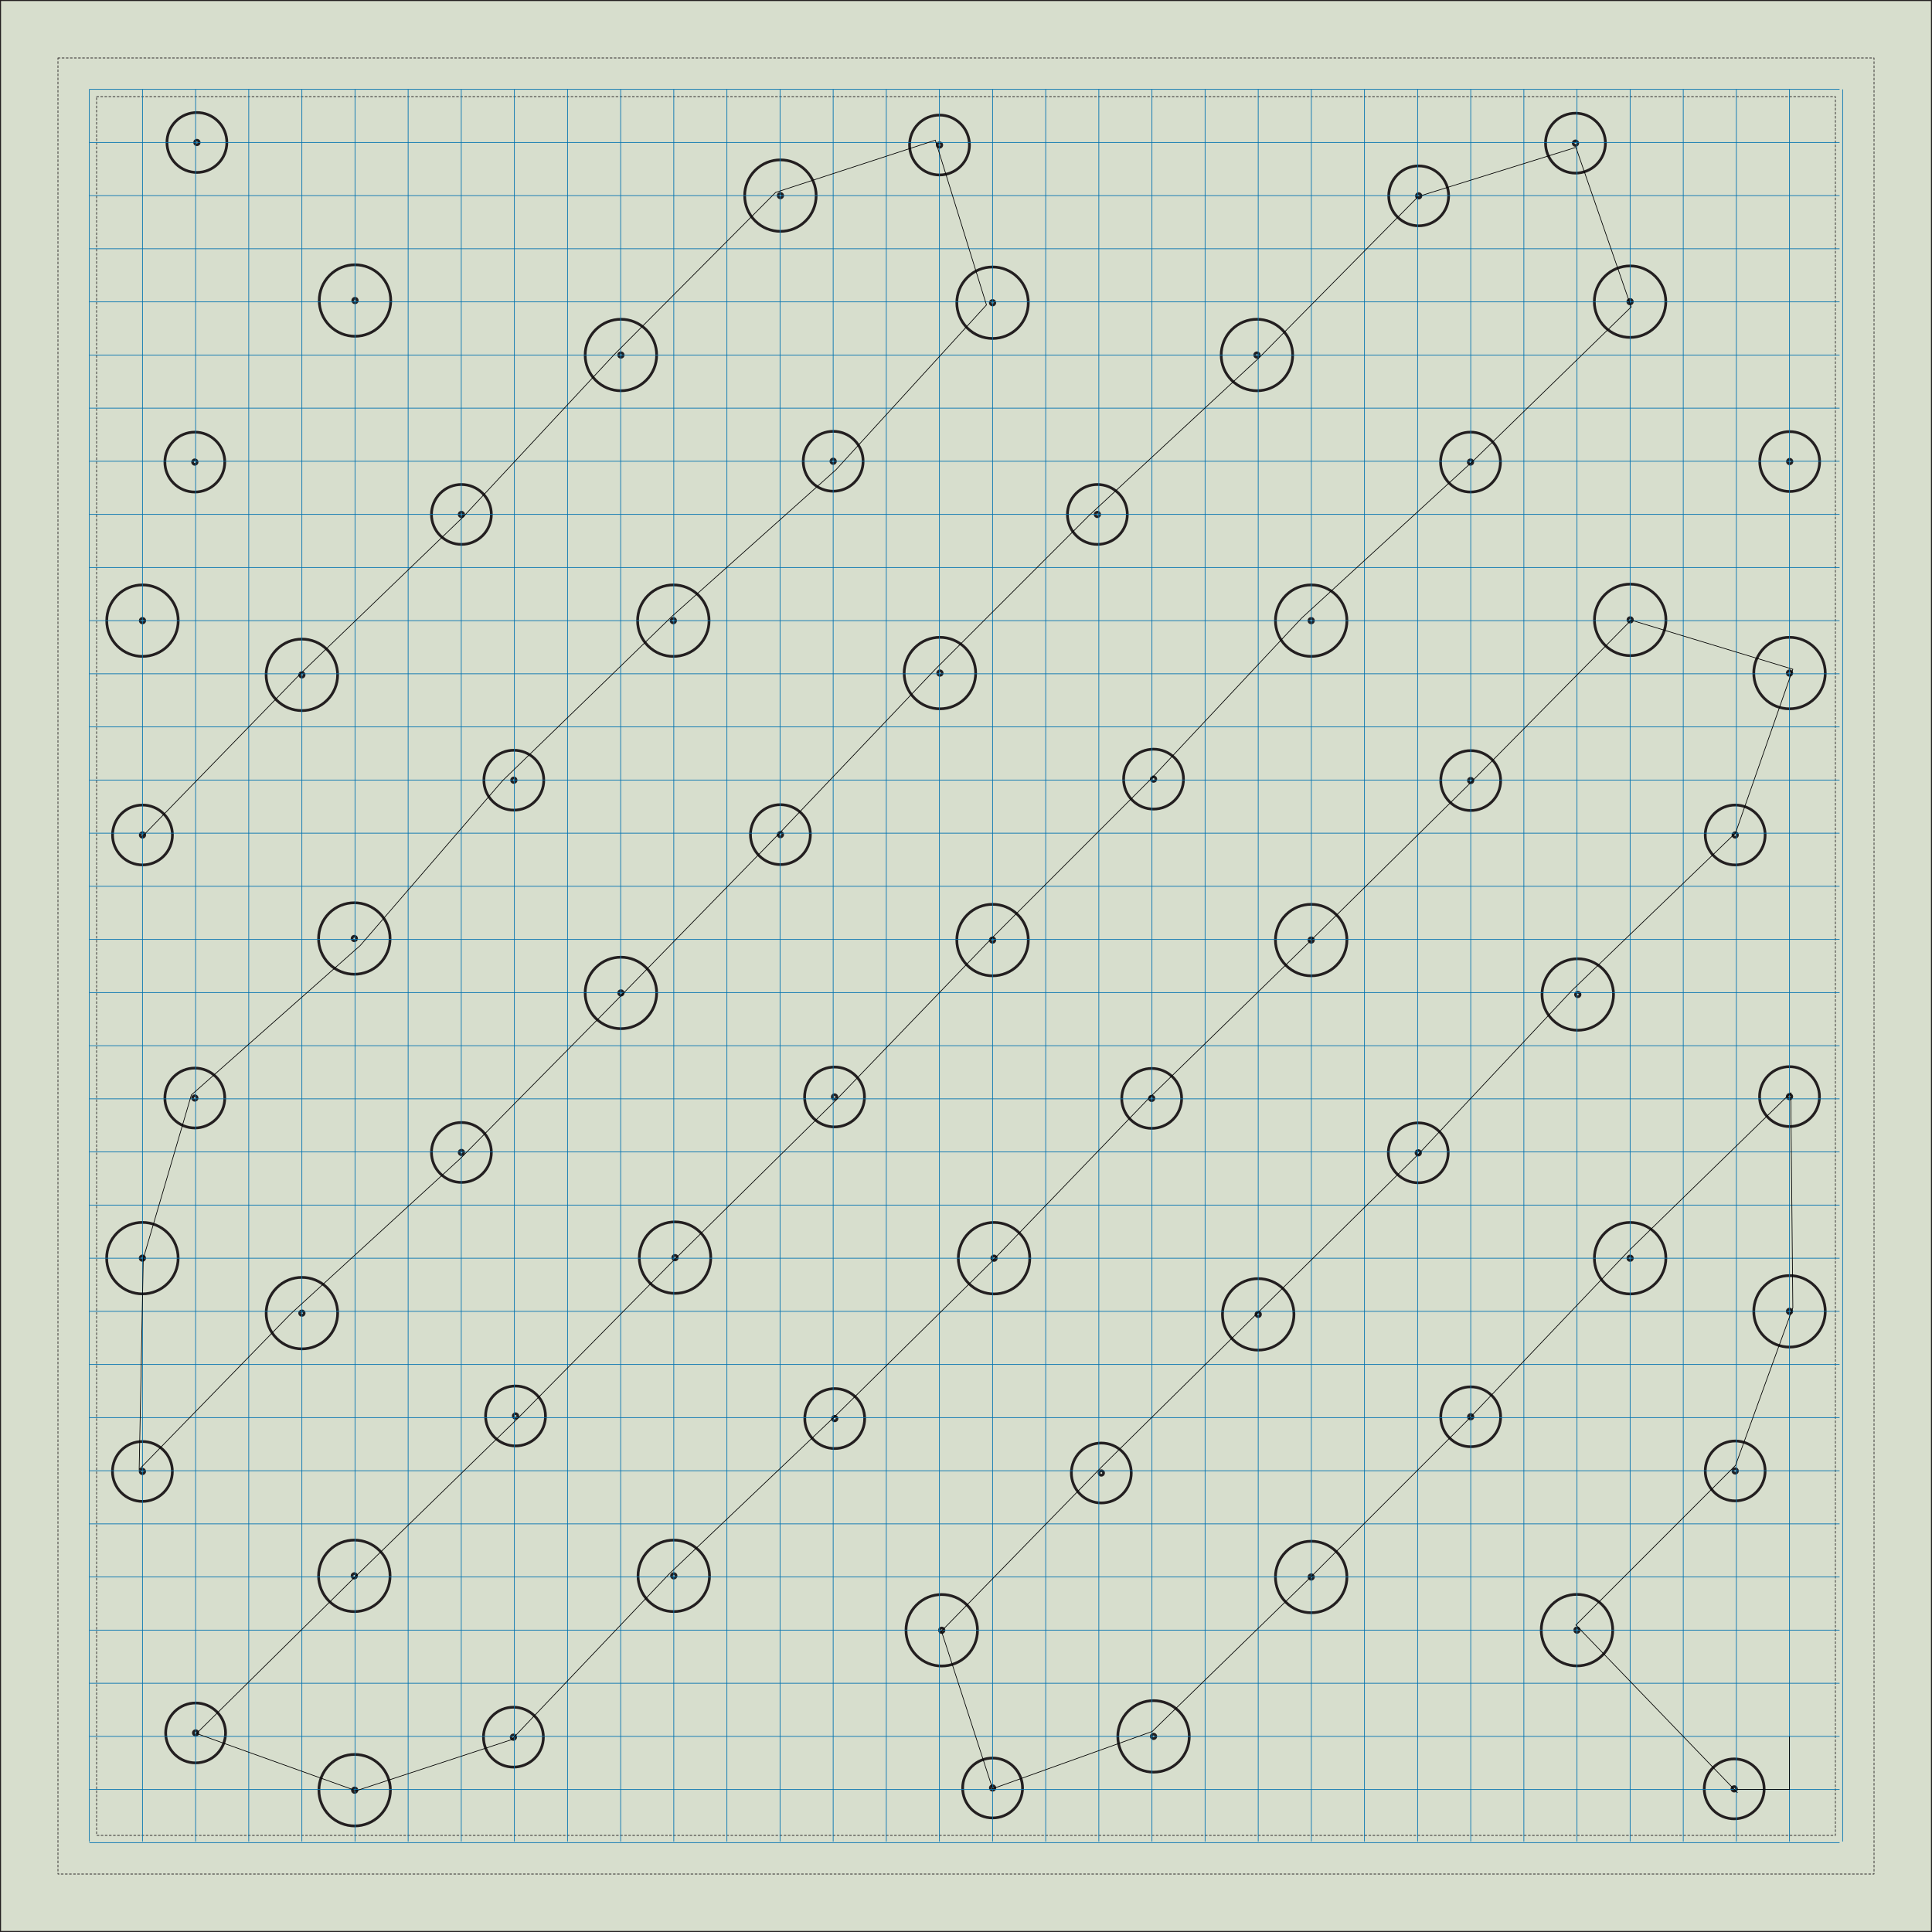 <?xml version="1.0" encoding="UTF-8" standalone="no"?>
<!-- Generator: Adobe Illustrator 16.0.0, SVG Export Plug-In . SVG Version: 6.00 Build 0)  -->

<svg
   xmlns:dc="http://purl.org/dc/elements/1.1/"
   xmlns:cc="http://creativecommons.org/ns#"
   xmlns:rdf="http://www.w3.org/1999/02/22-rdf-syntax-ns#"
   xmlns:svg="http://www.w3.org/2000/svg"
   xmlns="http://www.w3.org/2000/svg"
   xmlns:sodipodi="http://sodipodi.sourceforge.net/DTD/sodipodi-0.dtd"
   xmlns:inkscape="http://www.inkscape.org/namespaces/inkscape"
   version="1.1"
   x="0px"
   y="0px"
   width="2834.65px"
   height="2834.65px"
   viewBox="0 0 2834.65 2834.65"
   enable-background="new 0 0 2834.65 2834.65"
   xml:space="preserve"
   id="svg6445"
   inkscape:version="0.48.3.1 r9886"
   sodipodi:docname="pievoskvadratas1.svg"><defs
   id="defs6871"><inkscape:path-effect
     effect="vonkoch"
     id="path-effect3427"
     is_visible="true"
     ref_path="m 204.191,1418.826 2426.268,0"
     generator="m 204.191,2630.459 808.756,0 m 808.756,0 808.756,0"
     similar_only="false"
     nbgenerations="1"
     drawall="true"
     maxComplexity="1000" /><inkscape:path-effect
     effect="construct_grid"
     id="path-effect3425"
     is_visible="true"
     nr_x="5"
     nr_y="5" /></defs><sodipodi:namedview
   pagecolor="#ffffff"
   bordercolor="#666666"
   borderopacity="1"
   objecttolerance="10"
   gridtolerance="10"
   guidetolerance="10"
   inkscape:pageopacity="0"
   inkscape:pageshadow="2"
   inkscape:window-width="1366"
   inkscape:window-height="710"
   id="namedview6869"
   showgrid="true"
   inkscape:zoom="0.16"
   inkscape:cx="937.33906"
   inkscape:cy="1050.3864"
   inkscape:window-x="0"
   inkscape:window-y="0"
   inkscape:window-maximized="1"
   inkscape:current-layer="svg6445"><inkscape:grid
     type="xygrid"
     id="grid3429"
     empspacing="5"
     visible="true"
     enabled="true"
     snapvisiblegridlinesonly="true"
     units="px"
     spacingx="15.58px"
     spacingy="15.58px"
     originx="287px"
     originy="287px"
     color="#fff120"
     opacity="0.125" /></sodipodi:namedview>
<g
   id="Layer_8">
	
		<rect
   x="0"
   y="0"
   stroke-miterlimit="10"
   width="2834.644"
   height="2834.647"
   id="rect6448"
   stroke-linejoin="round"
   stroke-linecap="round"
   stroke-width="3"
   stroke="#231F20"
   fill="#D7DECD" />
	
		<rect
   x="85.04"
   y="85.039"
   stroke-miterlimit="10"
   width="2664.565"
   height="2664.568"
   id="rect6450"
   stroke-dasharray="3"
   stroke-linejoin="round"
   stroke-linecap="round"
   stroke="#231F20"
   fill="none" />
	
		<rect
   x="141.732"
   y="141.732"
   stroke-miterlimit="10"
   width="2551.182"
   height="2551.182"
   id="rect6452"
   stroke-dasharray="3"
   stroke-linejoin="round"
   stroke-linecap="round"
   stroke="#231F20"
   fill="none" />
</g>

<g
   id="Layer_5">
	<path
   fill="none"
   stroke="#231F20"
   stroke-width="4"
   stroke-linecap="round"
   stroke-linejoin="round"
   stroke-miterlimit="10"
   d="   M2428.721,405.552c-20.497-20.496-53.684-20.485-74.148,0c-20.486,20.475-20.508,53.66,0,74.146   c20.486,20.497,53.662,20.485,74.148,0C2449.196,459.223,2449.207,426.037,2428.721,405.552z M2394,445   c-1.308,1.28-3.416,1.28-4.719-0.011c-1.298-1.303-1.309-3.416-0.011-4.719c1.313-1.304,3.427-1.304,4.729,0   C2395.298,441.573,2395.309,443.687,2394,445z"
   id="path6614" />
	<path
   fill="none"
   stroke="#231F20"
   stroke-width="4"
   stroke-linecap="round"
   stroke-linejoin="round"
   stroke-miterlimit="10"
   d="   M2188.603,646.889c-17.172-17.168-44.975-17.168-62.141,0c-17.149,17.146-17.149,44.959,0.017,62.128   c17.161,17.169,44.952,17.158,62.112,0C2205.758,691.848,2205.77,664.057,2188.603,646.889z M2159.894,680.317   c-1.301,1.301-3.418,1.301-4.707-0.011c-1.306-1.29-1.306-3.42-0.018-4.71c1.307-1.312,3.435-1.312,4.725,0   C2161.199,676.887,2161.199,679.006,2159.894,680.317z"
   id="path6616" />
	<path
   fill="none"
   stroke="#231F20"
   stroke-width="4"
   stroke-linecap="round"
   stroke-linejoin="round"
   stroke-miterlimit="10"
   d="   M1960.868,873.557c-20.497-20.496-53.684-20.485-74.148,0c-20.486,20.475-20.508,53.66,0,74.146   c20.486,20.497,53.662,20.485,74.148,0C1981.344,927.228,1981.354,894.042,1960.868,873.557z M1926.147,913.005   c-1.308,1.28-3.416,1.28-4.719-0.011c-1.298-1.303-1.309-3.416-0.011-4.719c1.313-1.304,3.427-1.304,4.729,0   C1927.445,909.579,1927.456,911.692,1926.147,913.005z"
   id="path6618" />
	<path
   fill="none"
   stroke="#231F20"
   stroke-width="4"
   stroke-linecap="round"
   stroke-linejoin="round"
   stroke-miterlimit="10"
   d="   M1723.559,1112.084c-17.172-17.168-44.975-17.168-62.141,0c-17.149,17.146-17.149,44.959,0.017,62.128   c17.161,17.169,44.952,17.158,62.112,0C1740.714,1157.043,1740.726,1129.252,1723.559,1112.084z M1694.85,1145.513   c-1.301,1.301-3.418,1.301-4.707-0.011c-1.306-1.29-1.306-3.42-0.018-4.71c1.307-1.312,3.435-1.312,4.725,0   C1696.155,1142.083,1696.155,1144.202,1694.85,1145.513z"
   id="path6620" />
	<path
   fill="none"
   stroke="#231F20"
   stroke-width="4"
   stroke-linecap="round"
   stroke-linejoin="round"
   stroke-miterlimit="10"
   d="   M1493.38,1342.197c-20.497-20.496-53.684-20.485-74.148,0c-20.486,20.475-20.508,53.66,0,74.146   c20.486,20.498,53.662,20.486,74.148,0C1513.855,1395.868,1513.866,1362.682,1493.38,1342.197z M1458.659,1381.645   c-1.308,1.28-3.416,1.28-4.719-0.011c-1.298-1.303-1.309-3.416-0.011-4.719c1.313-1.304,3.427-1.304,4.729,0   C1459.957,1378.218,1459.968,1380.332,1458.659,1381.645z"
   id="path6622" />
	<path
   fill="none"
   stroke="#231F20"
   stroke-width="4"
   stroke-linecap="round"
   stroke-linejoin="round"
   stroke-miterlimit="10"
   d="   M1255.511,1578.411c-17.172-17.168-44.975-17.168-62.141,0c-17.149,17.146-17.149,44.959,0.017,62.128   c17.161,17.169,44.952,17.158,62.112,0C1272.667,1623.37,1272.678,1595.579,1255.511,1578.411z M1226.802,1611.84   c-1.301,1.301-3.418,1.301-4.707-0.011c-1.306-1.29-1.306-3.42-0.018-4.71c1.307-1.312,3.435-1.312,4.725,0   C1228.108,1608.409,1228.108,1610.528,1226.802,1611.84z"
   id="path6624" />
	<path
   fill="none"
   stroke="#231F20"
   stroke-width="4"
   stroke-linecap="round"
   stroke-linejoin="round"
   stroke-miterlimit="10"
   d="   M1027.5,1808.144c-20.497-20.496-53.684-20.485-74.148,0c-20.486,20.475-20.508,53.66,0,74.146   c20.486,20.497,53.662,20.485,74.148,0C1047.975,1861.814,1047.986,1828.629,1027.5,1808.144z M992.779,1847.592   c-1.308,1.28-3.416,1.28-4.719-0.011c-1.298-1.303-1.309-3.416-0.011-4.719c1.313-1.304,3.427-1.304,4.729,0   C994.077,1844.165,994.087,1846.278,992.779,1847.592z"
   id="path6626" />
	<path
   fill="none"
   stroke="#231F20"
   stroke-width="4"
   stroke-linecap="round"
   stroke-linejoin="round"
   stroke-miterlimit="10"
   d="   M787.464,2046.457c-17.172-17.168-44.975-17.168-62.141,0c-17.15,17.146-17.15,44.959,0.016,62.128   c17.162,17.169,44.953,17.158,62.113,0C804.619,2091.416,804.63,2063.625,787.464,2046.457z M758.755,2079.886   c-1.301,1.301-3.418,1.301-4.707-0.011c-1.307-1.29-1.307-3.42-0.018-4.71c1.307-1.312,3.434-1.312,4.725,0   C760.06,2076.455,760.06,2078.574,758.755,2079.886z"
   id="path6628" />
	<path
   fill="none"
   stroke="#231F20"
   stroke-width="4"
   stroke-linecap="round"
   stroke-linejoin="round"
   stroke-miterlimit="10"
   d="   M556.957,2275.013c-20.498-20.496-53.684-20.485-74.148,0c-20.486,20.475-20.508,53.66,0,74.146   c20.486,20.497,53.662,20.485,74.148,0C577.431,2328.684,577.443,2295.498,556.957,2275.013z M522.236,2314.461   c-1.309,1.28-3.416,1.28-4.719-0.011c-1.299-1.303-1.309-3.416-0.012-4.719c1.314-1.304,3.428-1.304,4.73,0   C523.533,2311.034,523.544,2313.147,522.236,2314.461z"
   id="path6630" />
	<path
   fill="none"
   stroke="#231F20"
   stroke-width="4"
   stroke-linecap="round"
   stroke-linejoin="round"
   stroke-miterlimit="10"
   d="   M318.076,2511.515c-17.172-17.168-44.975-17.168-62.141,0c-17.15,17.146-17.15,44.959,0.016,62.128   c17.162,17.169,44.953,17.158,62.113,0C335.23,2556.474,335.242,2528.683,318.076,2511.515z M289.367,2544.943   c-1.301,1.301-3.418,1.301-4.707-0.011c-1.307-1.29-1.307-3.42-0.018-4.71c1.307-1.312,3.434-1.312,4.725,0   C290.672,2541.513,290.672,2543.632,289.367,2544.943z"
   id="path6632" />
	<path
   fill="none"
   stroke="#231F20"
   stroke-width="4"
   stroke-linecap="round"
   stroke-linejoin="round"
   stroke-miterlimit="10"
   d="   M2112.559,256.287c-17.172-17.168-44.975-17.168-62.141,0c-17.148,17.146-17.148,44.959,0.018,62.128   c17.16,17.169,44.951,17.158,62.111,0C2129.715,301.246,2129.727,273.455,2112.559,256.287z M2083.85,289.716   c-1.301,1.301-3.418,1.301-4.707-0.011c-1.305-1.29-1.305-3.42-0.018-4.71c1.307-1.312,3.436-1.312,4.725,0   C2085.156,286.285,2085.156,288.404,2083.85,289.716z"
   id="path6634" />
	<path
   fill="none"
   stroke="#231F20"
   stroke-width="4"
   stroke-linecap="round"
   stroke-linejoin="round"
   stroke-miterlimit="10"
   d="   M1881.268,483.793c-20.496-20.496-53.684-20.485-74.148,0c-20.486,20.475-20.508,53.66,0,74.146   c20.486,20.497,53.662,20.485,74.148,0C1901.744,537.464,1901.754,504.279,1881.268,483.793z M1846.547,523.242   c-1.307,1.28-3.416,1.28-4.719-0.011c-1.297-1.303-1.309-3.416-0.01-4.719c1.313-1.304,3.426-1.304,4.729,0   C1847.846,519.815,1847.855,521.928,1846.547,523.242z"
   id="path6636" />
	<path
   fill="none"
   stroke="#231F20"
   stroke-width="4"
   stroke-linecap="round"
   stroke-linejoin="round"
   stroke-miterlimit="10"
   d="   M1641.15,723.732c-17.172-17.168-44.975-17.168-62.141,0c-17.15,17.146-17.15,44.959,0.016,62.128   c17.162,17.169,44.953,17.158,62.113,0C1658.305,768.691,1658.316,740.9,1641.15,723.732z M1612.441,757.161   c-1.301,1.301-3.418,1.301-4.707-0.011c-1.307-1.29-1.307-3.42-0.018-4.71c1.307-1.312,3.434-1.312,4.725,0   C1613.746,753.73,1613.746,755.85,1612.441,757.161z"
   id="path6638" />
	<path
   fill="none"
   stroke="#231F20"
   stroke-width="4"
   stroke-linecap="round"
   stroke-linejoin="round"
   stroke-miterlimit="10"
   d="   M1416.139,950.465c-20.497-20.496-53.684-20.485-74.148,0c-20.486,20.475-20.508,53.66,0,74.146   c20.486,20.497,53.662,20.485,74.148,0C1436.615,1004.136,1436.625,970.95,1416.139,950.465z M1381.418,989.913   c-1.308,1.28-3.416,1.28-4.719-0.011c-1.298-1.303-1.309-3.416-0.011-4.719c1.313-1.304,3.427-1.304,4.729,0   C1382.716,986.486,1382.727,988.6,1381.418,989.913z"
   id="path6640" />
	<path
   fill="none"
   stroke="#231F20"
   stroke-width="4"
   stroke-linecap="round"
   stroke-linejoin="round"
   stroke-miterlimit="10"
   d="   M1176.106,1193.5c-17.172-17.168-44.975-17.168-62.141,0c-17.149,17.146-17.149,44.959,0.017,62.128   c17.161,17.169,44.952,17.158,62.112,0C1193.261,1238.458,1193.273,1210.667,1176.106,1193.5z M1147.397,1226.928   c-1.301,1.301-3.418,1.301-4.707-0.011c-1.306-1.29-1.306-3.42-0.018-4.71c1.307-1.312,3.435-1.312,4.725,0   C1148.703,1223.498,1148.703,1225.617,1147.397,1226.928z"
   id="path6642" />
	<path
   fill="none"
   stroke="#231F20"
   stroke-width="4"
   stroke-linecap="round"
   stroke-linejoin="round"
   stroke-miterlimit="10"
   d="   M948.094,1419.783c-20.497-20.496-53.684-20.485-74.148,0c-20.486,20.475-20.508,53.66,0,74.146   c20.486,20.497,53.662,20.485,74.148,0C968.57,1473.454,968.581,1440.269,948.094,1419.783z M913.374,1459.231   c-1.308,1.28-3.416,1.28-4.719-0.011c-1.298-1.303-1.309-3.416-0.011-4.719c1.313-1.304,3.427-1.304,4.729,0   C914.671,1455.805,914.682,1457.918,913.374,1459.231z"
   id="path6644" />
	<path
   fill="none"
   stroke="#231F20"
   stroke-width="4"
   stroke-linecap="round"
   stroke-linejoin="round"
   stroke-miterlimit="10"
   d="   M708.059,1659.826c-17.172-17.168-44.975-17.168-62.141,0c-17.15,17.146-17.15,44.959,0.016,62.128   c17.162,17.169,44.953,17.158,62.113,0C725.213,1704.785,725.225,1676.994,708.059,1659.826z M679.35,1693.255   c-1.301,1.301-3.418,1.301-4.707-0.011c-1.307-1.29-1.307-3.42-0.018-4.71c1.307-1.312,3.434-1.312,4.725,0   C680.655,1689.824,680.655,1691.943,679.35,1693.255z"
   id="path6646" />
	<path
   fill="none"
   stroke="#231F20"
   stroke-width="4"
   stroke-linecap="round"
   stroke-linejoin="round"
   stroke-miterlimit="10"
   d="   M480.047,1889.559c-20.497-20.496-53.684-20.485-74.148,0c-20.486,20.475-20.508,53.66,0,74.146   c20.486,20.497,53.662,20.485,74.148,0C500.522,1943.229,500.533,1910.044,480.047,1889.559z M445.326,1929.007   c-1.308,1.28-3.416,1.28-4.719-0.011c-1.298-1.303-1.309-3.416-0.011-4.719c1.313-1.304,3.427-1.304,4.729,0   C446.624,1925.58,446.635,1927.693,445.326,1929.007z"
   id="path6648" />
	<path
   fill="none"
   stroke="#231F20"
   stroke-width="4"
   stroke-linecap="round"
   stroke-linejoin="round"
   stroke-miterlimit="10"
   d="   M240.012,2127.872c-17.172-17.168-44.975-17.168-62.141,0c-17.15,17.146-17.15,44.959,0.016,62.128   c17.162,17.169,44.953,17.158,62.113,0C257.166,2172.831,257.178,2145.04,240.012,2127.872z M211.303,2161.301   c-1.301,1.301-3.418,1.301-4.707-0.011c-1.307-1.29-1.307-3.42-0.018-4.71c1.307-1.312,3.434-1.312,4.725,0   C212.607,2157.87,212.607,2159.989,211.303,2161.301z"
   id="path6650" />
	<path
   fill="none"
   stroke="#231F20"
   stroke-width="4"
   stroke-linecap="round"
   stroke-linejoin="round"
   stroke-miterlimit="10"
   d="   M319.967,177.993c-17.172-17.168-44.975-17.168-62.141,0c-17.149,17.146-17.149,44.959,0.017,62.128   c17.161,17.169,44.952,17.158,62.112,0C337.122,222.952,337.134,195.161,319.967,177.993z M291.258,211.421   c-1.301,1.301-3.418,1.301-4.707-0.011c-1.306-1.29-1.306-3.42-0.018-4.71c1.307-1.312,3.435-1.312,4.725,0   C292.563,207.991,292.563,210.11,291.258,211.421z"
   id="path6652" />
	<path
   fill="none"
   stroke="#231F20"
   stroke-width="4"
   stroke-linecap="round"
   stroke-linejoin="round"
   stroke-miterlimit="10"
   d="   M1493.38,407.106c-20.497-20.496-53.684-20.485-74.148,0c-20.486,20.475-20.508,53.66,0,74.146   c20.486,20.497,53.662,20.485,74.148,0C1513.855,460.777,1513.866,427.592,1493.38,407.106z M1458.659,446.555   c-1.308,1.28-3.416,1.28-4.719-0.011c-1.298-1.303-1.309-3.416-0.011-4.719c1.313-1.304,3.427-1.304,4.729,0   C1459.957,443.128,1459.968,445.241,1458.659,446.555z"
   id="path6654" />
	<path
   fill="none"
   stroke="#231F20"
   stroke-width="4"
   stroke-linecap="round"
   stroke-linejoin="round"
   stroke-miterlimit="10"
   d="   M1253.51,645.71c-17.172-17.168-44.975-17.168-62.141,0c-17.149,17.146-17.149,44.959,0.017,62.128   c17.161,17.169,44.952,17.158,62.112,0C1270.665,690.669,1270.677,662.878,1253.51,645.71z M1224.801,679.139   c-1.301,1.301-3.418,1.301-4.707-0.011c-1.306-1.29-1.306-3.42-0.018-4.71c1.307-1.312,3.435-1.312,4.725,0   C1226.106,675.708,1226.106,677.828,1224.801,679.139z"
   id="path6656" />
	<path
   fill="none"
   stroke="#231F20"
   stroke-width="4"
   stroke-linecap="round"
   stroke-linejoin="round"
   stroke-miterlimit="10"
   d="   M1025.001,873.557c-20.497-20.496-53.684-20.485-74.148,0c-20.486,20.475-20.508,53.66,0,74.146   c20.486,20.497,53.662,20.485,74.148,0C1045.477,927.228,1045.487,894.042,1025.001,873.557z M990.28,913.005   c-1.308,1.28-3.416,1.28-4.719-0.011c-1.298-1.303-1.309-3.416-0.011-4.719c1.313-1.304,3.427-1.304,4.729,0   C991.578,909.578,991.589,911.691,990.28,913.005z"
   id="path6658" />
	<path
   fill="none"
   stroke="#231F20"
   stroke-width="4"
   stroke-linecap="round"
   stroke-linejoin="round"
   stroke-miterlimit="10"
   d="   M784.968,1113.639c-17.172-17.168-44.975-17.168-62.141,0c-17.149,17.146-17.149,44.959,0.017,62.128   c17.161,17.169,44.952,17.158,62.112,0C802.123,1158.598,802.135,1130.807,784.968,1113.639z M756.259,1147.068   c-1.301,1.301-3.418,1.301-4.707-0.011c-1.306-1.29-1.306-3.42-0.018-4.71c1.307-1.312,3.435-1.312,4.725,0   C757.564,1143.637,757.564,1145.756,756.259,1147.068z"
   id="path6660" />
	<path
   fill="none"
   stroke="#231F20"
   stroke-width="4"
   stroke-linecap="round"
   stroke-linejoin="round"
   stroke-miterlimit="10"
   d="   M556.956,1339.923c-20.497-20.496-53.684-20.485-74.148,0c-20.486,20.475-20.508,53.66,0,74.146   c20.486,20.497,53.662,20.485,74.148,0C577.432,1393.594,577.442,1360.408,556.956,1339.923z M522.235,1379.371   c-1.308,1.28-3.416,1.28-4.719-0.011c-1.298-1.303-1.309-3.416-0.011-4.719c1.313-1.304,3.427-1.304,4.729,0   C523.533,1375.944,523.544,1378.058,522.235,1379.371z"
   id="path6662" />
	<path
   fill="none"
   stroke="#231F20"
   stroke-width="4"
   stroke-linecap="round"
   stroke-linejoin="round"
   stroke-miterlimit="10"
   d="   M316.921,1579.966c-17.172-17.168-44.975-17.168-62.141,0c-17.15,17.146-17.15,44.959,0.016,62.128   c17.162,17.169,44.953,17.158,62.113,0C334.075,1624.925,334.087,1597.134,316.921,1579.966z M288.212,1613.395   c-1.301,1.301-3.418,1.301-4.707-0.011c-1.307-1.29-1.307-3.42-0.018-4.71c1.307-1.312,3.434-1.312,4.725,0   C289.517,1609.964,289.517,1612.083,288.212,1613.395z"
   id="path6664" />
	<path
   fill="none"
   stroke="#231F20"
   stroke-width="4"
   stroke-linecap="round"
   stroke-linejoin="round"
   stroke-miterlimit="10"
   d="   M948.094,483.793c-20.497-20.496-53.684-20.485-74.148,0c-20.486,20.475-20.508,53.66,0,74.146   c20.486,20.497,53.662,20.485,74.148,0C968.57,537.464,968.581,504.279,948.094,483.793z M913.374,523.242   c-1.308,1.28-3.416,1.28-4.719-0.011c-1.298-1.303-1.309-3.416-0.011-4.719c1.313-1.304,3.427-1.304,4.729,0   C914.671,519.815,914.682,521.928,913.374,523.242z"
   id="path6666" />
	<path
   fill="none"
   stroke="#231F20"
   stroke-width="4"
   stroke-linecap="round"
   stroke-linejoin="round"
   stroke-miterlimit="10"
   d="   M708.058,723.732c-17.172-17.168-44.975-17.168-62.141,0c-17.149,17.146-17.149,44.959,0.017,62.128   c17.161,17.169,44.952,17.158,62.112,0C725.213,768.691,725.225,740.9,708.058,723.732z M679.349,757.161   c-1.301,1.301-3.418,1.301-4.707-0.011c-1.306-1.29-1.306-3.42-0.018-4.71c1.307-1.312,3.435-1.312,4.725,0   C680.655,753.73,680.655,755.85,679.349,757.161z"
   id="path6668" />
	<path
   fill="none"
   stroke="#231F20"
   stroke-width="4"
   stroke-linecap="round"
   stroke-linejoin="round"
   stroke-miterlimit="10"
   d="   M479.996,953.083c-20.497-20.496-53.684-20.485-74.148,0c-20.486,20.475-20.508,53.66,0,74.146   c20.486,20.497,53.662,20.485,74.148,0C500.471,1006.754,500.482,973.568,479.996,953.083z M445.275,992.531   c-1.308,1.28-3.416,1.28-4.719-0.011c-1.298-1.303-1.309-3.416-0.011-4.719c1.313-1.304,3.427-1.304,4.729,0   C446.573,989.104,446.583,991.218,445.275,992.531z"
   id="path6670" />
	<path
   fill="none"
   stroke="#231F20"
   stroke-width="4"
   stroke-linecap="round"
   stroke-linejoin="round"
   stroke-miterlimit="10"
   d="   M240.122,1194.035c-17.172-17.168-44.975-17.168-62.141,0c-17.149,17.146-17.149,44.959,0.017,62.128   c17.161,17.169,44.952,17.158,62.112,0C257.277,1238.994,257.289,1211.203,240.122,1194.035z M211.413,1227.464   c-1.301,1.301-3.418,1.301-4.707-0.011c-1.306-1.29-1.306-3.42-0.018-4.71c1.307-1.312,3.435-1.312,4.725,0   C212.719,1224.033,212.719,1226.152,211.413,1227.464z"
   id="path6672" />
	<path
   fill="none"
   stroke="#231F20"
   stroke-width="4"
   stroke-linecap="round"
   stroke-linejoin="round"
   stroke-miterlimit="10"
   d="   M2342.619,178.991c-17.172-17.168-44.975-17.168-62.141,0c-17.148,17.146-17.148,44.959,0.018,62.128   c17.16,17.169,44.951,17.158,62.111,0C2359.775,223.95,2359.787,196.159,2342.619,178.991z M2313.91,212.42   c-1.301,1.301-3.418,1.301-4.707-0.011c-1.305-1.29-1.305-3.42-0.018-4.71c1.307-1.312,3.436-1.312,4.725,0   C2315.217,208.989,2315.217,211.108,2313.91,212.42z"
   id="path6674" />
	<path
   fill="none"
   stroke="#231F20"
   stroke-width="4"
   stroke-linecap="round"
   stroke-linejoin="round"
   stroke-miterlimit="10"
   d="   M1409.523,181.708c-17.172-17.168-44.975-17.168-62.141,0c-17.148,17.146-17.148,44.959,0.018,62.128   c17.16,17.169,44.951,17.158,62.111,0C1426.68,226.667,1426.691,198.875,1409.523,181.708z M1380.814,215.136   c-1.301,1.301-3.418,1.301-4.707-0.011c-1.305-1.29-1.305-3.42-0.018-4.71c1.307-1.312,3.436-1.312,4.725,0   C1382.121,211.706,1382.121,213.825,1380.814,215.136z"
   id="path6676" />
	<path
   fill="none"
   stroke="#231F20"
   stroke-width="4"
   stroke-linecap="round"
   stroke-linejoin="round"
   stroke-miterlimit="10"
   d="   M557.947,403.854c-20.496-20.496-53.683-20.485-74.148,0c-20.486,20.475-20.508,53.66,0,74.146   c20.486,20.497,53.662,20.485,74.148,0C578.424,457.525,578.434,424.34,557.947,403.854z M523.227,443.303   c-1.308,1.28-3.416,1.28-4.719-0.011c-1.298-1.303-1.309-3.416-0.011-4.719c1.313-1.304,3.427-1.304,4.729,0   C524.525,439.876,524.536,441.989,523.227,443.303z"
   id="path6678" />
	<path
   fill="none"
   stroke="#231F20"
   stroke-width="4"
   stroke-linecap="round"
   stroke-linejoin="round"
   stroke-miterlimit="10"
   d="   M316.921,646.889c-17.172-17.168-44.975-17.168-62.141,0c-17.149,17.146-17.149,44.959,0.017,62.128   c17.161,17.169,44.952,17.158,62.112,0C334.076,691.848,334.088,664.057,316.921,646.889z M288.212,680.318   c-1.301,1.301-3.418,1.301-4.707-0.011c-1.306-1.29-1.306-3.42-0.018-4.71c1.307-1.312,3.435-1.312,4.725,0   C289.518,676.887,289.518,679.006,288.212,680.318z"
   id="path6680" />
	<path
   fill="none"
   stroke="#231F20"
   stroke-width="4"
   stroke-linecap="round"
   stroke-linejoin="round"
   stroke-miterlimit="10"
   d="   M722.243,2579.838c17.172,17.168,44.975,17.168,62.141,0c17.148-17.146,17.148-44.959-0.018-62.127   c-17.16-17.17-44.951-17.158-62.111,0C705.087,2534.879,705.075,2562.67,722.243,2579.838z M750.952,2546.41   c1.301-1.301,3.418-1.301,4.707,0.01c1.305,1.291,1.305,3.42,0.018,4.711c-1.307,1.311-3.436,1.311-4.725,0   C749.646,2549.84,749.646,2547.721,750.952,2546.41z"
   id="path6682" />
	<path
   fill="none"
   stroke="#231F20"
   stroke-width="4"
   stroke-linecap="round"
   stroke-linejoin="round"
   stroke-miterlimit="10"
   d="   M951.504,2349.158c20.496,20.496,53.684,20.486,74.148,0c20.486-20.475,20.508-53.66,0-74.145   c-20.486-20.498-53.662-20.486-74.148,0C931.028,2295.488,931.018,2328.674,951.504,2349.158z M986.225,2309.711   c1.307-1.281,3.416-1.281,4.719,0.01c1.297,1.303,1.309,3.416,0.01,4.719c-1.313,1.305-3.426,1.305-4.729,0   C984.926,2313.137,984.917,2311.023,986.225,2309.711z"
   id="path6684" />
	<path
   fill="none"
   stroke="#231F20"
   stroke-width="4"
   stroke-linecap="round"
   stroke-linejoin="round"
   stroke-miterlimit="10"
   d="   M1193.651,2112.393c17.172,17.168,44.975,17.168,62.141,0c17.15-17.146,17.15-44.959-0.016-62.127   c-17.162-17.17-44.953-17.158-62.113,0C1176.497,2067.434,1176.485,2095.225,1193.651,2112.393z M1222.36,2078.965   c1.301-1.301,3.418-1.301,4.707,0.01c1.307,1.291,1.307,3.42,0.018,4.711c-1.307,1.311-3.434,1.311-4.725,0   C1221.056,2082.395,1221.056,2080.275,1222.36,2078.965z"
   id="path6686" />
	<path
   fill="none"
   stroke="#231F20"
   stroke-width="4"
   stroke-linecap="round"
   stroke-linejoin="round"
   stroke-miterlimit="10"
   d="   M1421.387,1883.135c20.496,20.496,53.684,20.486,74.148,0c20.486-20.475,20.508-53.66,0-74.145   c-20.486-20.498-53.662-20.486-74.148,0C1400.91,1829.465,1400.9,1862.65,1421.387,1883.135z M1456.107,1843.688   c1.307-1.281,3.416-1.281,4.719,0.01c1.297,1.303,1.309,3.416,0.01,4.719c-1.313,1.305-3.426,1.305-4.729,0   C1454.809,1847.113,1454.799,1845,1456.107,1843.688z"
   id="path6688" />
	<path
   fill="none"
   stroke="#231F20"
   stroke-width="4"
   stroke-linecap="round"
   stroke-linejoin="round"
   stroke-miterlimit="10"
   d="   M1658.696,1642.625c17.172,17.168,44.975,17.168,62.141,0c17.148-17.146,17.148-44.959-0.018-62.127   c-17.16-17.17-44.951-17.158-62.111,0C1641.54,1597.666,1641.528,1625.457,1658.696,1642.625z M1687.405,1609.197   c1.301-1.301,3.418-1.301,4.707,0.01c1.305,1.291,1.305,3.42,0.018,4.711c-1.307,1.311-3.436,1.311-4.725,0   C1686.099,1612.627,1686.099,1610.508,1687.405,1609.197z"
   id="path6690" />
	<path
   fill="none"
   stroke="#231F20"
   stroke-width="4"
   stroke-linecap="round"
   stroke-linejoin="round"
   stroke-miterlimit="10"
   d="   M1886.708,1416.342c20.496,20.496,53.684,20.486,74.148,0c20.486-20.475,20.508-53.66,0-74.146   c-20.486-20.497-53.662-20.485-74.148,0C1866.231,1362.671,1866.222,1395.857,1886.708,1416.342z M1921.429,1376.894   c1.307-1.28,3.416-1.28,4.719,0.011c1.297,1.303,1.309,3.416,0.01,4.719c-1.313,1.304-3.426,1.304-4.729,0   C1920.13,1380.321,1920.12,1378.208,1921.429,1376.894z"
   id="path6692" />
	<path
   fill="none"
   stroke="#231F20"
   stroke-width="4"
   stroke-linecap="round"
   stroke-linejoin="round"
   stroke-miterlimit="10"
   d="   M2126.743,1176.299c17.172,17.168,44.975,17.168,62.141,0c17.149-17.146,17.149-44.959-0.016-62.128   c-17.162-17.169-44.953-17.158-62.113,0C2109.589,1131.34,2109.577,1159.131,2126.743,1176.299z M2155.452,1142.871   c1.301-1.301,3.418-1.301,4.707,0.011c1.307,1.29,1.307,3.42,0.018,4.71c-1.307,1.312-3.434,1.312-4.725,0   C2154.147,1146.301,2154.147,1144.182,2155.452,1142.871z"
   id="path6694" />
	<path
   fill="none"
   stroke="#231F20"
   stroke-width="4"
   stroke-linecap="round"
   stroke-linejoin="round"
   stroke-miterlimit="10"
   d="   M2354.755,946.567c20.497,20.496,53.684,20.485,74.148,0c20.486-20.475,20.508-53.66,0-74.146   c-20.486-20.497-53.662-20.485-74.148,0C2334.279,892.896,2334.269,926.082,2354.755,946.567z M2389.476,907.119   c1.308-1.28,3.416-1.28,4.719,0.011c1.298,1.303,1.309,3.416,0.011,4.719c-1.313,1.304-3.427,1.304-4.729,0   C2388.178,910.545,2388.167,908.432,2389.476,907.119z"
   id="path6696" />
	<path
   fill="none"
   stroke="#231F20"
   stroke-width="4"
   stroke-linecap="round"
   stroke-linejoin="round"
   stroke-miterlimit="10"
   d="   M2594.79,708.253c17.172,17.168,44.975,17.168,62.141,0c17.15-17.146,17.15-44.959-0.016-62.128   c-17.162-17.169-44.953-17.158-62.113,0C2577.636,663.294,2577.624,691.085,2594.79,708.253z M2623.499,674.825   c1.301-1.301,3.418-1.301,4.707,0.011c1.307,1.29,1.307,3.42,0.018,4.71c-1.307,1.312-3.434,1.312-4.725,0   C2622.194,678.255,2622.194,676.136,2623.499,674.825z"
   id="path6698" />
	<path
   fill="none"
   stroke="#231F20"
   stroke-width="4"
   stroke-linecap="round"
   stroke-linejoin="round"
   stroke-miterlimit="10"
   d="   M2513.381,2655.699c17.172,17.168,44.975,17.168,62.141,0c17.149-17.146,17.149-44.959-0.017-62.129   c-17.161-17.168-44.952-17.158-62.112,0C2496.226,2610.74,2496.214,2638.531,2513.381,2655.699z M2542.09,2622.27   c1.301-1.301,3.418-1.301,4.707,0.012c1.306,1.289,1.306,3.42,0.018,4.709c-1.307,1.313-3.435,1.313-4.725,0   C2540.784,2625.701,2540.784,2623.582,2542.09,2622.27z"
   id="path6700" />
	<path
   fill="none"
   stroke="#231F20"
   stroke-width="4"
   stroke-linecap="round"
   stroke-linejoin="round"
   stroke-miterlimit="10"
   d="   M1344.672,2429.02c20.497,20.496,53.684,20.484,74.148,0c20.486-20.475,20.508-53.66,0-74.146   c-20.486-20.496-53.662-20.484-74.148,0C1324.196,2375.348,1324.186,2408.533,1344.672,2429.02z M1379.393,2389.57   c1.308-1.279,3.416-1.279,4.719,0.012c1.298,1.303,1.309,3.416,0.011,4.719c-1.313,1.303-3.427,1.303-4.729,0   C1378.095,2392.998,1378.084,2390.885,1379.393,2389.57z"
   id="path6702" />
	<path
   fill="none"
   stroke="#231F20"
   stroke-width="4"
   stroke-linecap="round"
   stroke-linejoin="round"
   stroke-miterlimit="10"
   d="   M1584.79,2192.254c17.172,17.168,44.975,17.168,62.141,0c17.149-17.146,17.149-44.959-0.017-62.129   c-17.161-17.168-44.952-17.158-62.112,0C1567.635,2147.295,1567.623,2175.086,1584.79,2192.254z M1613.499,2158.824   c1.301-1.301,3.418-1.301,4.707,0.012c1.306,1.289,1.306,3.42,0.018,4.709c-1.307,1.313-3.435,1.313-4.725,0   C1612.193,2162.256,1612.193,2160.137,1613.499,2158.824z"
   id="path6704" />
	<path
   fill="none"
   stroke="#231F20"
   stroke-width="4"
   stroke-linecap="round"
   stroke-linejoin="round"
   stroke-miterlimit="10"
   d="   M1808.982,1965.521c20.497,20.496,53.684,20.484,74.148,0c20.486-20.475,20.508-53.66,0-74.146   c-20.486-20.496-53.662-20.484-74.148,0C1788.507,1911.85,1788.496,1945.035,1808.982,1965.521z M1843.703,1926.072   c1.308-1.279,3.416-1.279,4.719,0.012c1.298,1.303,1.309,3.416,0.011,4.719c-1.313,1.303-3.427,1.303-4.729,0   C1842.405,1929.5,1842.395,1927.387,1843.703,1926.072z"
   id="path6706" />
	<path
   fill="none"
   stroke="#231F20"
   stroke-width="4"
   stroke-linecap="round"
   stroke-linejoin="round"
   stroke-miterlimit="10"
   d="   M2049.834,1722.486c17.172,17.168,44.975,17.168,62.141,0c17.149-17.146,17.149-44.959-0.017-62.129   c-17.161-17.168-44.952-17.158-62.112,0C2032.679,1677.527,2032.667,1705.318,2049.834,1722.486z M2078.543,1689.057   c1.301-1.301,3.418-1.301,4.707,0.012c1.306,1.289,1.306,3.42,0.018,4.709c-1.307,1.313-3.435,1.313-4.725,0   C2077.237,1692.488,2077.237,1690.369,2078.543,1689.057z"
   id="path6708" />
	<path
   fill="none"
   stroke="#231F20"
   stroke-width="4"
   stroke-linecap="round"
   stroke-linejoin="round"
   stroke-miterlimit="10"
   d="   M2277.846,1496.203c20.497,20.496,53.684,20.484,74.148,0c20.486-20.475,20.508-53.66,0-74.146   c-20.486-20.497-53.662-20.485-74.148,0C2257.37,1442.531,2257.359,1475.717,2277.846,1496.203z M2312.566,1456.754   c1.308-1.279,3.416-1.279,4.719,0.012c1.298,1.303,1.309,3.416,0.011,4.719c-1.313,1.303-3.427,1.303-4.729,0   C2311.269,1460.182,2311.258,1458.068,2312.566,1456.754z"
   id="path6710" />
	<path
   fill="none"
   stroke="#231F20"
   stroke-width="4"
   stroke-linecap="round"
   stroke-linejoin="round"
   stroke-miterlimit="10"
   d="   M2514.834,1256.16c17.172,17.168,44.975,17.168,62.141,0c17.149-17.146,17.149-44.959-0.016-62.128   c-17.162-17.169-44.953-17.158-62.113,0C2497.68,1211.201,2497.668,1238.992,2514.834,1256.16z M2543.543,1222.731   c1.301-1.301,3.418-1.301,4.707,0.011c1.307,1.29,1.307,3.42,0.018,4.71c-1.307,1.312-3.434,1.312-4.725,0   C2542.238,1226.162,2542.238,1224.042,2543.543,1222.731z"
   id="path6712" />
	<path
   fill="none"
   stroke="#231F20"
   stroke-width="4"
   stroke-linecap="round"
   stroke-linejoin="round"
   stroke-miterlimit="10"
   d="   M1886.708,2350.854c20.496,20.496,53.684,20.484,74.148,0c20.486-20.475,20.508-53.66,0-74.146   c-20.486-20.496-53.662-20.484-74.148,0C1866.231,2297.183,1866.222,2330.368,1886.708,2350.854z M1921.429,2311.405   c1.307-1.279,3.416-1.279,4.719,0.012c1.297,1.303,1.309,3.416,0.01,4.719c-1.313,1.303-3.426,1.303-4.729,0   C1920.13,2314.833,1920.12,2312.72,1921.429,2311.405z"
   id="path6714" />
	<path
   fill="none"
   stroke="#231F20"
   stroke-width="4"
   stroke-linecap="round"
   stroke-linejoin="round"
   stroke-miterlimit="10"
   d="   M2126.743,2109.775c17.172,17.168,44.975,17.168,62.141,0c17.15-17.146,17.15-44.959-0.016-62.129   c-17.162-17.168-44.953-17.158-62.113,0C2109.589,2064.816,2109.577,2092.607,2126.743,2109.775z M2155.452,2076.346   c1.301-1.301,3.418-1.301,4.707,0.012c1.307,1.289,1.307,3.42,0.018,4.709c-1.307,1.313-3.434,1.313-4.725,0   C2154.147,2079.777,2154.147,2077.658,2155.452,2076.346z"
   id="path6716" />
	<path
   fill="none"
   stroke="#231F20"
   stroke-width="4"
   stroke-linecap="round"
   stroke-linejoin="round"
   stroke-miterlimit="10"
   d="   M2354.654,1883.136c20.496,20.496,53.684,20.484,74.148,0c20.486-20.475,20.508-53.66,0-74.146   c-20.486-20.496-53.662-20.484-74.148,0C2334.178,1829.464,2334.168,1862.649,2354.654,1883.136z M2389.375,1843.687   c1.307-1.279,3.416-1.279,4.719,0.012c1.297,1.303,1.309,3.416,0.01,4.719c-1.313,1.303-3.426,1.303-4.729,0   C2388.076,1847.114,2388.066,1845.001,2389.375,1843.687z"
   id="path6718" />
	<path
   fill="none"
   stroke="#231F20"
   stroke-width="4"
   stroke-linecap="round"
   stroke-linejoin="round"
   stroke-miterlimit="10"
   d="   M2594.527,1640.008c17.172,17.168,44.975,17.168,62.141,0c17.148-17.146,17.148-44.959-0.018-62.129   c-17.16-17.168-44.951-17.158-62.111,0C2577.371,1595.049,2577.359,1622.84,2594.527,1640.008z M2623.236,1606.578   c1.301-1.301,3.418-1.301,4.707,0.012c1.305,1.289,1.305,3.42,0.018,4.709c-1.307,1.313-3.436,1.313-4.725,0   C2621.93,1610.01,2621.93,1607.891,2623.236,1606.578z"
   id="path6720" />
	<path
   fill="none"
   stroke="#231F20"
   stroke-width="4"
   stroke-linecap="round"
   stroke-linejoin="round"
   stroke-miterlimit="10"
   d="   M1425.278,2654.418c17.172,17.168,44.975,17.168,62.141,0c17.148-17.146,17.148-44.959-0.018-62.129   c-17.16-17.168-44.951-17.158-62.111,0C1408.122,2609.459,1408.11,2637.25,1425.278,2654.418z M1453.987,2620.988   c1.301-1.301,3.418-1.301,4.707,0.012c1.305,1.289,1.305,3.42,0.018,4.709c-1.307,1.313-3.436,1.313-4.725,0   C1452.681,2624.42,1452.681,2622.301,1453.987,2620.988z"
   id="path6722" />
	<path
   fill="none"
   stroke="#231F20"
   stroke-width="4"
   stroke-linecap="round"
   stroke-linejoin="round"
   stroke-miterlimit="10"
   d="   M2276.701,2428.808c20.496,20.496,53.684,20.484,74.148,0c20.486-20.475,20.508-53.66,0-74.146   c-20.486-20.496-53.662-20.484-74.148,0C2256.225,2375.136,2256.215,2408.321,2276.701,2428.808z M2311.422,2389.358   c1.307-1.279,3.416-1.279,4.719,0.012c1.297,1.303,1.309,3.416,0.01,4.719c-1.313,1.303-3.426,1.303-4.729,0   C2310.123,2392.786,2310.113,2390.673,2311.422,2389.358z"
   id="path6724" />
	<path
   fill="none"
   stroke="#231F20"
   stroke-width="4"
   stroke-linecap="round"
   stroke-linejoin="round"
   stroke-miterlimit="10"
   d="   M2514.835,2189.236c17.172,17.168,44.975,17.168,62.141,0c17.148-17.146,17.148-44.959-0.018-62.129   c-17.16-17.168-44.951-17.158-62.111,0C2497.679,2144.277,2497.667,2172.068,2514.835,2189.236z M2543.544,2155.807   c1.301-1.301,3.418-1.301,4.707,0.012c1.305,1.289,1.305,3.42,0.018,4.709c-1.307,1.313-3.436,1.313-4.725,0   C2542.237,2159.238,2542.237,2157.119,2543.544,2155.807z"
   id="path6726" />
	<path
   fill="none"
   stroke="#231F20"
   stroke-width="4"
   stroke-linecap="round"
   stroke-linejoin="round"
   stroke-miterlimit="10"
   d="   M2588.512,1961.088c20.496,20.496,53.684,20.484,74.148,0c20.486-20.475,20.508-53.66,0-74.146   c-20.486-20.496-53.662-20.484-74.148,0C2568.035,1907.416,2568.025,1940.602,2588.512,1961.088z M2623.232,1921.639   c1.307-1.279,3.416-1.279,4.719,0.012c1.297,1.303,1.309,3.416,0.01,4.719c-1.313,1.303-3.426,1.303-4.729,0   C2621.934,1925.066,2621.924,1922.953,2623.232,1921.639z"
   id="path6728" />
	<path
   fill="none"
   stroke="#231F20"
   stroke-width="4"
   stroke-linecap="round"
   stroke-linejoin="round"
   stroke-miterlimit="10"
   d="   M2588.512,1024.611c20.496,20.496,53.684,20.484,74.148,0c20.486-20.475,20.508-53.66,0-74.146   c-20.486-20.496-53.662-20.484-74.148,0C2568.035,970.939,2568.025,1004.125,2588.512,1024.611z M2623.232,985.162   c1.307-1.279,3.416-1.279,4.719,0.012c1.297,1.303,1.309,3.416,0.01,4.719c-1.313,1.303-3.426,1.303-4.729,0   C2621.934,988.589,2621.924,986.476,2623.232,985.162z"
   id="path6730" />
	<path
   fill="none"
   stroke="#231F20"
   stroke-width="4"
   stroke-linecap="round"
   stroke-linejoin="round"
   stroke-miterlimit="10"
   d="   M483.282,2663.656c20.496,20.496,53.684,20.484,74.148,0c20.486-20.475,20.508-53.66,0-74.146   c-20.486-20.496-53.662-20.484-74.148,0C462.806,2609.984,462.796,2643.17,483.282,2663.656z M518.003,2624.207   c1.307-1.279,3.416-1.279,4.719,0.012c1.297,1.303,1.309,3.416,0.01,4.719c-1.313,1.303-3.426,1.303-4.729,0   C516.704,2627.635,516.694,2625.521,518.003,2624.207z"
   id="path6732" />
	<path
   fill="none"
   stroke="#231F20"
   stroke-width="4"
   stroke-linecap="round"
   stroke-linejoin="round"
   stroke-miterlimit="10"
   d="   M171.866,1883.043c20.496,20.496,53.684,20.484,74.148,0c20.486-20.475,20.508-53.66,0-74.146   c-20.486-20.496-53.662-20.484-74.148,0C151.389,1829.371,151.379,1862.557,171.866,1883.043z M206.586,1843.594   c1.307-1.279,3.416-1.279,4.719,0.012c1.297,1.303,1.309,3.416,0.01,4.719c-1.313,1.303-3.426,1.303-4.729,0   C205.288,1847.021,205.278,1844.908,206.586,1843.594z"
   id="path6734" />
	<path
   fill="none"
   stroke="#231F20"
   stroke-width="4"
   stroke-linecap="round"
   stroke-linejoin="round"
   stroke-miterlimit="10"
   d="   M1107.96,324.081c20.496,20.496,53.684,20.484,74.148,0c20.486-20.475,20.508-53.66,0-74.146   c-20.486-20.496-53.662-20.484-74.148,0C1087.483,270.409,1087.474,303.595,1107.96,324.081z M1142.681,284.632   c1.307-1.279,3.416-1.279,4.719,0.012c1.297,1.303,1.309,3.416,0.01,4.719c-1.313,1.303-3.426,1.303-4.729,0   C1141.382,288.06,1141.372,285.946,1142.681,284.632z"
   id="path6736" />
	<path
   fill="none"
   stroke="#231F20"
   stroke-width="4"
   stroke-linecap="round"
   stroke-linejoin="round"
   stroke-miterlimit="10"
   d="   M171.976,947.703c20.496,20.496,53.684,20.484,74.148,0c20.486-20.475,20.508-53.66,0-74.146   c-20.486-20.496-53.662-20.484-74.148,0C151.5,894.031,151.49,927.217,171.976,947.703z M206.697,908.254   c1.307-1.279,3.416-1.279,4.719,0.012c1.297,1.303,1.309,3.416,0.01,4.719c-1.313,1.303-3.426,1.303-4.729,0   C205.398,911.682,205.388,909.568,206.697,908.254z"
   id="path6738" />
	<path
   fill="none"
   stroke="#231F20"
   stroke-width="4"
   stroke-linecap="round"
   stroke-linejoin="round"
   stroke-miterlimit="10"
   d="   M1655.412,2584.712c20.496,20.496,53.684,20.484,74.148,0c20.486-20.475,20.508-53.66,0-74.146   c-20.486-20.496-53.662-20.484-74.148,0C1634.936,2531.04,1634.926,2564.226,1655.412,2584.712z M1690.133,2545.263   c1.307-1.279,3.416-1.279,4.719,0.012c1.297,1.303,1.309,3.416,0.01,4.719c-1.313,1.303-3.426,1.303-4.729,0   C1688.834,2548.69,1688.824,2546.577,1690.133,2545.263z"
   id="path6740" />
</g>

<g
   inkscape:groupmode="layer"
   id="layer4"
   inkscape:label="Layer"
   style="display:inline" /><g
   inkscape:groupmode="layer"
   id="layer5"
   inkscape:label="Layer#1"
   style="display:none"><g
     id="maryte"
     inkscape:label="#Layer_11"
     transform="translate(-0.076,-0.737)"><line
       stroke-miterlimit="10"
       x1="2389.963"
       y1="441.23"
       x2="2157.479"
       y2="673.714"
       id="line6743"
       style="fill:#ffffff;stroke:#ec008c;stroke-width:4;stroke-miterlimit:10" /><line
       stroke-miterlimit="10"
       x1="2161.939"
       y1="672.254"
       x2="1929.455"
       y2="904.737"
       id="line6745"
       style="fill:#ffffff;stroke:#ec008c;stroke-width:4;stroke-miterlimit:10" /><line
       stroke-miterlimit="10"
       x1="1924.951"
       y1="909.27"
       x2="1692.467"
       y2="1141.753"
       id="line6747"
       style="fill:#ffffff;stroke:#ec008c;stroke-width:4;stroke-miterlimit:10" /><line
       stroke-miterlimit="10"
       x1="1690.373"
       y1="1144.892"
       x2="1457.889"
       y2="1377.375"
       id="line6749"
       style="fill:#ffffff;stroke:#ec008c;stroke-width:4;stroke-miterlimit:10" /><line
       stroke-miterlimit="10"
       x1="1457.338"
       y1="1376.91"
       x2="1224.854"
       y2="1609.394"
       id="line6751"
       style="fill:#ffffff;stroke:#ec008c;stroke-width:4;stroke-miterlimit:10" /><line
       stroke-miterlimit="10"
       x1="1220.279"
       y1="1613.953"
       x2="987.794"
       y2="1846.437"
       id="line6753"
       style="fill:#ffffff;stroke:#ec008c;stroke-width:4;stroke-miterlimit:10" /><line
       stroke-miterlimit="10"
       x1="989.198"
       y1="1844.977"
       x2="756.713"
       y2="2077.46"
       id="line6755"
       style="fill:#ffffff;stroke:#ec008c;stroke-width:4;stroke-miterlimit:10" /><line
       stroke-miterlimit="10"
       x1="752.092"
       y1="2082.023"
       x2="519.607"
       y2="2314.507"
       id="line6757"
       style="fill:#ffffff;stroke:#ec008c;stroke-width:4;stroke-miterlimit:10" /><line
       stroke-miterlimit="10"
       x1="520.963"
       y1="2313.094"
       x2="288.479"
       y2="2545.577"
       id="line6759"
       style="fill:#ffffff;stroke:#ec008c;stroke-width:4;stroke-miterlimit:10" /><line
       stroke-miterlimit="10"
       x1="2078.547"
       y1="288.673"
       x2="1846.063"
       y2="521.156"
       id="line6761"
       style="fill:#ffffff;stroke:#ec008c;stroke-width:4;stroke-miterlimit:10" /><line
       stroke-miterlimit="10"
       x1="1842.51"
       y1="522.646"
       x2="1610.025"
       y2="755.129"
       id="line6763"
       style="fill:#ffffff;stroke:#ec008c;stroke-width:4;stroke-miterlimit:10" /><line
       stroke-miterlimit="10"
       x1="1614.486"
       y1="753.669"
       x2="1382.002"
       y2="986.152"
       id="line6765"
       style="fill:#ffffff;stroke:#ec008c;stroke-width:4;stroke-miterlimit:10" /><line
       stroke-miterlimit="10"
       x1="1377.499"
       y1="990.685"
       x2="1145.014"
       y2="1223.168"
       id="line6767"
       style="fill:#ffffff;stroke:#ec008c;stroke-width:4;stroke-miterlimit:10" /><line
       stroke-miterlimit="10"
       x1="1142.92"
       y1="1226.307"
       x2="910.436"
       y2="1458.79"
       id="line6769"
       style="fill:#ffffff;stroke:#ec008c;stroke-width:4;stroke-miterlimit:10" /><line
       stroke-miterlimit="10"
       x1="909.885"
       y1="1458.325"
       x2="677.401"
       y2="1690.809"
       id="line6771"
       style="fill:#ffffff;stroke:#ec008c;stroke-width:4;stroke-miterlimit:10" /><line
       stroke-miterlimit="10"
       x1="672.827"
       y1="1695.368"
       x2="440.342"
       y2="1927.852"
       id="line6773"
       style="fill:#ffffff;stroke:#ec008c;stroke-width:4;stroke-miterlimit:10" /><line
       stroke-miterlimit="10"
       x1="441.745"
       y1="1926.392"
       x2="209.261"
       y2="2158.875"
       id="line6775"
       style="fill:#ffffff;stroke:#ec008c;stroke-width:4;stroke-miterlimit:10" /><line
       stroke-miterlimit="10"
       x1="1451.372"
       y1="442.785"
       x2="1218.888"
       y2="675.269"
       id="line6777"
       style="fill:#ffffff;stroke:#ec008c;stroke-width:4;stroke-miterlimit:10" /><line
       stroke-miterlimit="10"
       x1="1223.349"
       y1="673.809"
       x2="990.864"
       y2="906.292"
       id="line6779"
       style="fill:#ffffff;stroke:#ec008c;stroke-width:4;stroke-miterlimit:10" /><line
       stroke-miterlimit="10"
       x1="986.36"
       y1="910.825"
       x2="753.876"
       y2="1143.308"
       id="line6781"
       style="fill:#ffffff;stroke:#ec008c;stroke-width:4;stroke-miterlimit:10" /><line
       stroke-miterlimit="10"
       x1="751.782"
       y1="1146.446"
       x2="519.298"
       y2="1378.93"
       id="line6783"
       style="fill:#ffffff;stroke:#ec008c;stroke-width:4;stroke-miterlimit:10" /><line
       stroke-miterlimit="10"
       x1="518.747"
       y1="1378.465"
       x2="286.263"
       y2="1610.948"
       id="line6785"
       style="fill:#ffffff;stroke:#ec008c;stroke-width:4;stroke-miterlimit:10" /><line
       stroke-miterlimit="10"
       x1="1138.967"
       y1="291.291"
       x2="906.483"
       y2="523.774"
       id="line6787"
       style="fill:#ffffff;stroke:#ec008c;stroke-width:4;stroke-miterlimit:10" /><line
       stroke-miterlimit="10"
       x1="902.93"
       y1="525.264"
       x2="670.446"
       y2="757.747"
       id="line6789"
       style="fill:#ffffff;stroke:#ec008c;stroke-width:4;stroke-miterlimit:10" /><line
       stroke-miterlimit="10"
       x1="674.907"
       y1="756.287"
       x2="442.422"
       y2="988.771"
       id="line6791"
       style="fill:#ffffff;stroke:#ec008c;stroke-width:4;stroke-miterlimit:10" /><line
       stroke-miterlimit="10"
       x1="437.918"
       y1="993.303"
       x2="205.434"
       y2="1225.787"
       id="line6793"
       style="fill:#ffffff;stroke:#ec008c;stroke-width:4;stroke-miterlimit:10" /><line
       stroke-miterlimit="10"
       x1="2386"
       y1="442"
       x2="2313.86"
       y2="209.5"
       id="line6795"
       style="fill:#ffffff;stroke:#ec008c;stroke-width:4;stroke-miterlimit:10" /><line
       stroke-miterlimit="10"
       x1="2310.91"
       y1="210.7"
       x2="2084"
       y2="289"
       id="line6797"
       style="fill:#ffffff;stroke:#ec008c;stroke-width:4;stroke-miterlimit:10" /><line
       stroke-miterlimit="10"
       x1="1454"
       y1="446"
       x2="1380.765"
       y2="212.216"
       id="line6799"
       style="fill:#ffffff;stroke:#ec008c;stroke-width:4;stroke-miterlimit:10" /><line
       stroke-miterlimit="10"
       x1="1377.814"
       y1="213.416"
       x2="1140.739"
       y2="287.184"
       id="line6801"
       style="fill:#ffffff;stroke:#ec008c;stroke-width:4;stroke-miterlimit:10" /><line
       stroke-miterlimit="10"
       x1="208.8"
       y1="2162.479"
       x2="208.8"
       y2="1850.667"
       id="line6803"
       style="fill:#ffffff;stroke:#ec008c;stroke-width:4;stroke-miterlimit:10" /><line
       stroke-miterlimit="10"
       x1="210"
       y1="1847.717"
       x2="283.768"
       y2="1610.642"
       id="line6805"
       style="fill:#ffffff;stroke:#ec008c;stroke-width:4;stroke-miterlimit:10" /><line
       stroke-miterlimit="10"
       x1="521.36"
       y1="444.075"
       x2="288.875"
       y2="676.558"
       id="line6807"
       style="fill:#ffffff;stroke:#ec008c;stroke-width:4;stroke-miterlimit:10" /><line
       stroke-miterlimit="10"
       x1="206.8"
       y1="1222.762"
       x2="206.8"
       y2="910.95"
       id="line6809"
       style="fill:#ffffff;stroke:#ec008c;stroke-width:4;stroke-miterlimit:10" /><line
       stroke-miterlimit="10"
       x1="208"
       y1="908"
       x2="286"
       y2="676"
       id="line6811"
       style="fill:#ffffff;stroke:#ec008c;stroke-width:4;stroke-miterlimit:10" /><line
       stroke-miterlimit="10"
       x1="297.482"
       y1="215.291"
       x2="529.967"
       y2="447.775"
       id="line6813"
       style="fill:#ffffff;stroke:#ec008c;stroke-width:4;stroke-miterlimit:10" /><line
       stroke-miterlimit="10"
       x1="756.255"
       y1="2547.453"
       x2="988.739"
       y2="2314.969"
       id="line6815"
       style="fill:#ffffff;stroke:#ec008c;stroke-width:4;stroke-miterlimit:10" /><line
       stroke-miterlimit="10"
       x1="992.292"
       y1="2313.48"
       x2="1224.776"
       y2="2080.996"
       id="line6817"
       style="fill:#ffffff;stroke:#ec008c;stroke-width:4;stroke-miterlimit:10" /><line
       stroke-miterlimit="10"
       x1="1220.315"
       y1="2082.457"
       x2="1452.8"
       y2="1849.973"
       id="line6819"
       style="fill:#ffffff;stroke:#ec008c;stroke-width:4;stroke-miterlimit:10" /><line
       stroke-miterlimit="10"
       x1="1457.304"
       y1="1845.439"
       x2="1689.788"
       y2="1612.957"
       id="line6821"
       style="fill:#ffffff;stroke:#ec008c;stroke-width:4;stroke-miterlimit:10" /><line
       stroke-miterlimit="10"
       x1="1691.882"
       y1="1609.818"
       x2="1924.366"
       y2="1377.335"
       id="line6823"
       style="fill:#ffffff;stroke:#ec008c;stroke-width:4;stroke-miterlimit:10" /><line
       stroke-miterlimit="10"
       x1="1924.917"
       y1="1377.8"
       x2="2157.401"
       y2="1145.317"
       id="line6825"
       style="fill:#ffffff;stroke:#ec008c;stroke-width:4;stroke-miterlimit:10" /><line
       stroke-miterlimit="10"
       x1="2161.976"
       y1="1140.757"
       x2="2394.46"
       y2="908.274"
       id="line6827"
       style="fill:#ffffff;stroke:#ec008c;stroke-width:4;stroke-miterlimit:10" /><line
       stroke-miterlimit="10"
       x1="2393.057"
       y1="909.734"
       x2="2625.541"
       y2="677.25"
       id="line6829"
       style="fill:#ffffff;stroke:#ec008c;stroke-width:4;stroke-miterlimit:10" /><line
       stroke-miterlimit="10"
       x1="1383.43"
       y1="2393.34"
       x2="1615.914"
       y2="2160.857"
       id="line6831"
       style="fill:#ffffff;stroke:#ec008c;stroke-width:4;stroke-miterlimit:10" /><line
       stroke-miterlimit="10"
       x1="1611.453"
       y1="2162.316"
       x2="1843.938"
       y2="1929.834"
       id="line6833"
       style="fill:#ffffff;stroke:#ec008c;stroke-width:4;stroke-miterlimit:10" /><line
       stroke-miterlimit="10"
       x1="1848.441"
       y1="1925.301"
       x2="2080.926"
       y2="1692.816"
       id="line6835"
       style="fill:#ffffff;stroke:#ec008c;stroke-width:4;stroke-miterlimit:10" /><line
       stroke-miterlimit="10"
       x1="2083.02"
       y1="1689.68"
       x2="2315.504"
       y2="1457.195"
       id="line6837"
       style="fill:#ffffff;stroke:#ec008c;stroke-width:4;stroke-miterlimit:10" /><line
       stroke-miterlimit="10"
       x1="2316.055"
       y1="1457.66"
       x2="2548.539"
       y2="1225.177"
       id="line6839"
       style="fill:#ffffff;stroke:#ec008c;stroke-width:4;stroke-miterlimit:10" /><line
       stroke-miterlimit="10"
       x1="1695.835"
       y1="2544.834"
       x2="1928.319"
       y2="2312.352"
       id="line6841"
       style="fill:#ffffff;stroke:#ec008c;stroke-width:4;stroke-miterlimit:10" /><line
       stroke-miterlimit="10"
       x1="1931.872"
       y1="2310.861"
       x2="2164.356"
       y2="2078.379"
       id="line6843"
       style="fill:#ffffff;stroke:#ec008c;stroke-width:4;stroke-miterlimit:10" /><line
       stroke-miterlimit="10"
       x1="2159.896"
       y1="2079.838"
       x2="2392.38"
       y2="1847.355"
       id="line6845"
       style="fill:#ffffff;stroke:#ec008c;stroke-width:4;stroke-miterlimit:10" /><line
       stroke-miterlimit="10"
       x1="2396.884"
       y1="1842.822"
       x2="2629.368"
       y2="1610.338"
       id="line6847"
       style="fill:#ffffff;stroke:#ec008c;stroke-width:4;stroke-miterlimit:10" /><line
       stroke-miterlimit="10"
       x1="287.521"
       y1="2541.924"
       x2="520.941"
       y2="2626.625"
       id="line6849"
       style="fill:#ffffff;stroke:#ec008c;stroke-width:4;stroke-miterlimit:10" /><line
       stroke-miterlimit="10"
       x1="523.892"
       y1="2625.426"
       x2="760.967"
       y2="2551.658"
       id="line6851"
       style="fill:#ffffff;stroke:#ec008c;stroke-width:4;stroke-miterlimit:10" /><line
       stroke-miterlimit="10"
       x1="1380.802"
       y1="2390.125"
       x2="1454.037"
       y2="2623.91"
       id="line6853"
       style="fill:#ffffff;stroke:#ec008c;stroke-width:4;stroke-miterlimit:10" /><line
       stroke-miterlimit="10"
       x1="1456.987"
       y1="2622.709"
       x2="1694.063"
       y2="2548.941"
       id="line6855"
       style="fill:#ffffff;stroke:#ec008c;stroke-width:4;stroke-miterlimit:10" /><line
       stroke-miterlimit="10"
       x1="2626.002"
       y1="673.647"
       x2="2626.002"
       y2="985.458"
       id="line6857"
       style="fill:#ffffff;stroke:#ec008c;stroke-width:4;stroke-miterlimit:10" /><line
       stroke-miterlimit="10"
       x1="2624.802"
       y1="988.409"
       x2="2551.034"
       y2="1225.484"
       id="line6859"
       style="fill:#ffffff;stroke:#ec008c;stroke-width:4;stroke-miterlimit:10" /><line
       stroke-miterlimit="10"
       x1="2313.442"
       y1="2392.051"
       x2="2545.927"
       y2="2159.566"
       id="line6861"
       style="fill:#ffffff;stroke:#ec008c;stroke-width:4;stroke-miterlimit:10" /><line
       stroke-miterlimit="10"
       x1="2628.002"
       y1="1613.363"
       x2="2628.002"
       y2="1925.176"
       id="line6863"
       style="fill:#ffffff;stroke:#ec008c;stroke-width:4;stroke-miterlimit:10" /><line
       stroke-miterlimit="10"
       x1="2626.802"
       y1="1928.125"
       x2="2548.802"
       y2="2160.125"
       id="line6865"
       style="fill:#ffffff;stroke:#ec008c;stroke-width:4;stroke-miterlimit:10" /><line
       stroke-miterlimit="10"
       x1="2537.319"
       y1="2620.834"
       x2="2304.835"
       y2="2388.35"
       id="line6867"
       style="fill:#ffffff;stroke:#ec008c;stroke-width:4;stroke-miterlimit:10" /></g></g><g
   inkscape:groupmode="layer"
   id="layer6"
   inkscape:label="Layer#2"
   style="display:inline"><g
     transform="translate(-6.1035158e-6,-2.6611328e-6)"
     id="Layer_4_copy"><g
       id="g6455"><g
         id="g6457"><line
           style="fill:none;stroke:#0071b0;stroke-miterlimit:10"
           stroke-miterlimit="10"
           x1="131.1"
           y1="2625.592"
           x2="2699.035"
           y2="2625.592"
           id="line6459" /><line
           style="fill:none;stroke:#0071b0;stroke-miterlimit:10"
           stroke-miterlimit="10"
           x1="131.1"
           y1="2313.781"
           x2="2699.035"
           y2="2313.781"
           id="line6461" /><line
           style="fill:none;stroke:#0071b0;stroke-miterlimit:10"
           stroke-miterlimit="10"
           x1="131.1"
           y1="2001.968"
           x2="2699.035"
           y2="2001.968"
           id="line6463" /><line
           style="fill:none;stroke:#0071b0;stroke-miterlimit:10"
           stroke-miterlimit="10"
           x1="131.1"
           y1="1690.157"
           x2="2699.035"
           y2="1690.157"
           id="line6465" /><line
           style="fill:none;stroke:#0071b0;stroke-miterlimit:10"
           stroke-miterlimit="10"
           x1="131.1"
           y1="1378.346"
           x2="2699.035"
           y2="1378.346"
           id="line6467" /><line
           style="fill:none;stroke:#0071b0;stroke-miterlimit:10"
           stroke-miterlimit="10"
           x1="131.1"
           y1="1066.535"
           x2="2699.035"
           y2="1066.535"
           id="line6469" /><line
           style="fill:none;stroke:#0071b0;stroke-miterlimit:10"
           stroke-miterlimit="10"
           x1="131.1"
           y1="754.724"
           x2="2699.035"
           y2="754.724"
           id="line6471" /><line
           style="fill:none;stroke:#0071b0;stroke-miterlimit:10"
           stroke-miterlimit="10"
           x1="131.1"
           y1="442.913"
           x2="2699.035"
           y2="442.913"
           id="line6473" /><line
           style="fill:none;stroke:#0071b0;stroke-miterlimit:10"
           stroke-miterlimit="10"
           x1="131.1"
           y1="131.102"
           x2="2699.035"
           y2="131.102"
           id="line6475" /></g><g
         id="g6477"><line
           style="fill:none;stroke:#0071b0;stroke-miterlimit:10"
           stroke-miterlimit="10"
           x1="2547.639"
           y1="2701.904"
           x2="2547.639"
           y2="131.102"
           id="line6479" /><line
           style="fill:none;stroke:#0071b0;stroke-miterlimit:10"
           stroke-miterlimit="10"
           x1="2235.828"
           y1="2701.904"
           x2="2235.828"
           y2="131.102"
           id="line6481" /><line
           style="fill:none;stroke:#0071b0;stroke-miterlimit:10"
           stroke-miterlimit="10"
           x1="1924.018"
           y1="2701.904"
           x2="1924.018"
           y2="131.102"
           id="line6483" /><line
           style="fill:none;stroke:#0071b0;stroke-miterlimit:10"
           stroke-miterlimit="10"
           x1="1612.205"
           y1="2701.904"
           x2="1612.205"
           y2="131.102"
           id="line6485" /><line
           style="fill:none;stroke:#0071b0;stroke-miterlimit:10"
           stroke-miterlimit="10"
           x1="1300.395"
           y1="2701.904"
           x2="1300.395"
           y2="131.102"
           id="line6487" /><line
           style="fill:none;stroke:#0071b0;stroke-miterlimit:10"
           stroke-miterlimit="10"
           x1="988.584"
           y1="2701.904"
           x2="988.584"
           y2="131.102"
           id="line6489" /><line
           style="fill:none;stroke:#0071b0;stroke-miterlimit:10"
           stroke-miterlimit="10"
           x1="676.774"
           y1="2701.904"
           x2="676.774"
           y2="131.102"
           id="line6491" /><line
           style="fill:none;stroke:#0071b0;stroke-miterlimit:10"
           stroke-miterlimit="10"
           x1="364.962"
           y1="2701.904"
           x2="364.962"
           y2="131.102"
           id="line6493" /></g><g
         id="g6495"><line
           style="fill:none;stroke:#0071b0;stroke-miterlimit:10"
           stroke-miterlimit="10"
           x1="2703.545"
           y1="2701.904"
           x2="2703.545"
           y2="131.105"
           id="line6497" /><line
           style="fill:none;stroke:#0071b0;stroke-miterlimit:10"
           stroke-miterlimit="10"
           x1="2391.734"
           y1="2701.904"
           x2="2391.734"
           y2="131.105"
           id="line6499" /><line
           style="fill:none;stroke:#0071b0;stroke-miterlimit:10"
           stroke-miterlimit="10"
           x1="2079.922"
           y1="2701.904"
           x2="2079.922"
           y2="131.105"
           id="line6501" /><line
           style="fill:none;stroke:#0071b0;stroke-miterlimit:10"
           stroke-miterlimit="10"
           x1="1768.109"
           y1="2701.904"
           x2="1768.109"
           y2="131.105"
           id="line6503" /><line
           style="fill:none;stroke:#0071b0;stroke-miterlimit:10"
           stroke-miterlimit="10"
           x1="1456.3"
           y1="2701.904"
           x2="1456.3"
           y2="131.105"
           id="line6505" /><line
           style="fill:none;stroke:#0071b0;stroke-miterlimit:10"
           stroke-miterlimit="10"
           x1="1144.49"
           y1="2701.904"
           x2="1144.49"
           y2="131.105"
           id="line6507" /><line
           style="fill:none;stroke:#0071b0;stroke-miterlimit:10"
           stroke-miterlimit="10"
           x1="832.678"
           y1="2701.904"
           x2="832.678"
           y2="131.105"
           id="line6509" /><line
           style="fill:none;stroke:#0071b0;stroke-miterlimit:10"
           stroke-miterlimit="10"
           x1="520.868"
           y1="2701.904"
           x2="520.868"
           y2="131.105"
           id="line6511" /><line
           style="fill:none;stroke:#0071b0;stroke-miterlimit:10"
           stroke-miterlimit="10"
           x1="209.056"
           y1="2701.904"
           x2="209.056"
           y2="131.105"
           id="line6513" /></g><g
         id="g6515"><line
           style="fill:none;stroke:#0071b0;stroke-miterlimit:10"
           stroke-miterlimit="10"
           x1="131.1"
           y1="2469.688"
           x2="2699.035"
           y2="2469.688"
           id="line6517" /><line
           style="fill:none;stroke:#0071b0;stroke-miterlimit:10"
           stroke-miterlimit="10"
           x1="131.1"
           y1="2157.875"
           x2="2699.035"
           y2="2157.875"
           id="line6519" /><line
           style="fill:none;stroke:#0071b0;stroke-miterlimit:10"
           stroke-miterlimit="10"
           x1="131.1"
           y1="1846.062"
           x2="2699.035"
           y2="1846.062"
           id="line6521" /><line
           style="fill:none;stroke:#0071b0;stroke-miterlimit:10"
           stroke-miterlimit="10"
           x1="131.1"
           y1="1534.251"
           x2="2699.035"
           y2="1534.251"
           id="line6523" /><line
           style="fill:none;stroke:#0071b0;stroke-miterlimit:10"
           stroke-miterlimit="10"
           x1="131.1"
           y1="1222.441"
           x2="2699.035"
           y2="1222.441"
           id="line6525" /><line
           style="fill:none;stroke:#0071b0;stroke-miterlimit:10"
           stroke-miterlimit="10"
           x1="131.1"
           y1="910.63"
           x2="2699.035"
           y2="910.63"
           id="line6527" /><line
           style="fill:none;stroke:#0071b0;stroke-miterlimit:10"
           stroke-miterlimit="10"
           x1="131.1"
           y1="598.819"
           x2="2699.035"
           y2="598.819"
           id="line6529" /><line
           style="fill:none;stroke:#0071b0;stroke-miterlimit:10"
           stroke-miterlimit="10"
           x1="131.1"
           y1="287.008"
           x2="2699.035"
           y2="287.008"
           id="line6531" /></g><g
         id="g6533"><g
           id="g6535"><line
             style="fill:none;stroke:#0071b0;stroke-miterlimit:10"
             stroke-miterlimit="10"
             x1="2625.592"
             y1="2701.904"
             x2="2625.592"
             y2="131.102"
             id="line6537" /><line
             style="fill:none;stroke:#0071b0;stroke-miterlimit:10"
             stroke-miterlimit="10"
             x1="2313.781"
             y1="2701.904"
             x2="2313.781"
             y2="131.102"
             id="line6539" /><line
             style="fill:none;stroke:#0071b0;stroke-miterlimit:10"
             stroke-miterlimit="10"
             x1="2001.97"
             y1="2701.904"
             x2="2001.97"
             y2="131.102"
             id="line6541" /><line
             style="fill:none;stroke:#0071b0;stroke-miterlimit:10"
             stroke-miterlimit="10"
             x1="1690.157"
             y1="2701.904"
             x2="1690.157"
             y2="131.102"
             id="line6543" /><line
             style="fill:none;stroke:#0071b0;stroke-miterlimit:10"
             stroke-miterlimit="10"
             x1="1378.348"
             y1="2701.904"
             x2="1378.348"
             y2="131.102"
             id="line6545" /><line
             style="fill:none;stroke:#0071b0;stroke-miterlimit:10"
             stroke-miterlimit="10"
             x1="1066.538"
             y1="2701.904"
             x2="1066.538"
             y2="131.102"
             id="line6547" /><line
             style="fill:none;stroke:#0071b0;stroke-miterlimit:10"
             stroke-miterlimit="10"
             x1="754.726"
             y1="2701.904"
             x2="754.726"
             y2="131.102"
             id="line6549" /><line
             style="fill:none;stroke:#0071b0;stroke-miterlimit:10"
             stroke-miterlimit="10"
             x1="442.916"
             y1="2701.904"
             x2="442.916"
             y2="131.102"
             id="line6551" /><line
             style="fill:none;stroke:#0071b0;stroke-miterlimit:10"
             stroke-miterlimit="10"
             x1="131.104"
             y1="2701.904"
             x2="131.104"
             y2="131.102"
             id="line6553" /></g><g
           id="g6555"><line
             style="fill:none;stroke:#0071b0;stroke-miterlimit:10"
             stroke-miterlimit="10"
             x1="2469.686"
             y1="2701.904"
             x2="2469.686"
             y2="131.102"
             id="line6557" /><line
             style="fill:none;stroke:#0071b0;stroke-miterlimit:10"
             stroke-miterlimit="10"
             x1="2157.873"
             y1="2701.904"
             x2="2157.873"
             y2="131.102"
             id="line6559" /><line
             style="fill:none;stroke:#0071b0;stroke-miterlimit:10"
             stroke-miterlimit="10"
             x1="1846.063"
             y1="2701.904"
             x2="1846.063"
             y2="131.102"
             id="line6561" /><line
             style="fill:none;stroke:#0071b0;stroke-miterlimit:10"
             stroke-miterlimit="10"
             x1="1534.254"
             y1="2701.904"
             x2="1534.254"
             y2="131.102"
             id="line6563" /><line
             style="fill:none;stroke:#0071b0;stroke-miterlimit:10"
             stroke-miterlimit="10"
             x1="1222.444"
             y1="2701.904"
             x2="1222.444"
             y2="131.102"
             id="line6565" /><line
             style="fill:none;stroke:#0071b0;stroke-miterlimit:10"
             stroke-miterlimit="10"
             x1="910.632"
             y1="2701.904"
             x2="910.632"
             y2="131.102"
             id="line6567" /><line
             style="fill:none;stroke:#0071b0;stroke-miterlimit:10"
             stroke-miterlimit="10"
             x1="598.822"
             y1="2701.904"
             x2="598.822"
             y2="131.102"
             id="line6569" /><line
             style="fill:none;stroke:#0071b0;stroke-miterlimit:10"
             stroke-miterlimit="10"
             x1="287.01"
             y1="2701.904"
             x2="287.01"
             y2="131.102"
             id="line6571" /></g></g><g
         id="g6573"><g
           id="g6575"><line
             style="fill:none;stroke:#0071b0;stroke-miterlimit:10"
             stroke-miterlimit="10"
             x1="131.1"
             y1="2703.545"
             x2="2699.035"
             y2="2703.545"
             id="line6577" /><line
             style="fill:none;stroke:#0071b0;stroke-miterlimit:10"
             stroke-miterlimit="10"
             x1="131.1"
             y1="2391.734"
             x2="2699.035"
             y2="2391.734"
             id="line6579" /><line
             style="fill:none;stroke:#0071b0;stroke-miterlimit:10"
             stroke-miterlimit="10"
             x1="131.1"
             y1="2079.92"
             x2="2699.035"
             y2="2079.92"
             id="line6581" /><line
             style="fill:none;stroke:#0071b0;stroke-miterlimit:10"
             stroke-miterlimit="10"
             x1="131.1"
             y1="1768.108"
             x2="2699.035"
             y2="1768.108"
             id="line6583" /><line
             style="fill:none;stroke:#0071b0;stroke-miterlimit:10"
             stroke-miterlimit="10"
             x1="131.1"
             y1="1456.3"
             x2="2699.035"
             y2="1456.3"
             id="line6585" /><line
             style="fill:none;stroke:#0071b0;stroke-miterlimit:10"
             stroke-miterlimit="10"
             x1="131.1"
             y1="1144.489"
             x2="2699.035"
             y2="1144.489"
             id="line6587" /><line
             style="fill:none;stroke:#0071b0;stroke-miterlimit:10"
             stroke-miterlimit="10"
             x1="131.1"
             y1="832.677"
             x2="2699.035"
             y2="832.677"
             id="line6589" /><line
             style="fill:none;stroke:#0071b0;stroke-miterlimit:10"
             stroke-miterlimit="10"
             x1="131.1"
             y1="520.867"
             x2="2699.035"
             y2="520.867"
             id="line6591" /><line
             style="fill:none;stroke:#0071b0;stroke-miterlimit:10"
             stroke-miterlimit="10"
             x1="131.1"
             y1="209.055"
             x2="2699.035"
             y2="209.055"
             id="line6593" /></g><g
           id="g6595"><line
             style="fill:none;stroke:#0071b0;stroke-miterlimit:10"
             stroke-miterlimit="10"
             x1="131.1"
             y1="2547.639"
             x2="2699.035"
             y2="2547.639"
             id="line6597" /><line
             style="fill:none;stroke:#0071b0;stroke-miterlimit:10"
             stroke-miterlimit="10"
             x1="131.1"
             y1="2235.826"
             x2="2699.035"
             y2="2235.826"
             id="line6599" /><line
             style="fill:none;stroke:#0071b0;stroke-miterlimit:10"
             stroke-miterlimit="10"
             x1="131.1"
             y1="1924.015"
             x2="2699.035"
             y2="1924.015"
             id="line6601" /><line
             style="fill:none;stroke:#0071b0;stroke-miterlimit:10"
             stroke-miterlimit="10"
             x1="131.1"
             y1="1612.206"
             x2="2699.035"
             y2="1612.206"
             id="line6603" /><line
             style="fill:none;stroke:#0071b0;stroke-miterlimit:10"
             stroke-miterlimit="10"
             x1="131.1"
             y1="1300.395"
             x2="2699.035"
             y2="1300.395"
             id="line6605" /><line
             style="fill:none;stroke:#0071b0;stroke-miterlimit:10"
             stroke-miterlimit="10"
             x1="131.1"
             y1="988.583"
             x2="2699.035"
             y2="988.583"
             id="line6607" /><line
             style="fill:none;stroke:#0071b0;stroke-miterlimit:10"
             stroke-miterlimit="10"
             x1="131.1"
             y1="676.773"
             x2="2699.035"
             y2="676.773"
             id="line6609" /><line
             style="fill:none;stroke:#0071b0;stroke-miterlimit:10"
             stroke-miterlimit="10"
             x1="131.1"
             y1="364.961"
             x2="2699.035"
             y2="364.961"
             id="line6611" /></g></g></g></g><path
     style="fill:none;stroke:#000000;stroke-width:1px;stroke-linecap:butt;stroke-linejoin:miter;stroke-opacity:1"
     d="m 2547.6,2625.486 77.932,0 0,-77.747 7e-4,0"
     id="origin"
     inkscape:connector-curvature="0"
     inkscape:label="#path7346" /></g><path
   style="fill:none;stroke:#000000;stroke-width:1px;stroke-linecap:butt;stroke-linejoin:miter;stroke-opacity:1"
   d="m 2549.383,2630.459 -237.222,-246.23 234.219,-234.219 84.079,-231.216 -3.003,-315.295 -237.222,231.216 -237.222,249.233 -234.219,234.219 -228.213,222.208 -234.219,84.079 -75.07,-231.216 237.222,-243.227 231.216,-228.213 231.216,-228.213 225.211,-240.225 240.225,-231.216 84.079,-240.225 -237.222,-72.067 -240.225,243.227 -234.219,231.216 -234.219,228.213 -231.216,240.225 -228.213,225.21 -243.227,231.216 -231.216,243.227 -228.213,75.07 -234.219,-84.079 234.219,-231.216 237.222,-231.216 228.213,-231.216 237.222,-234.219 231.216,-240.225 231.216,-231.216 222.208,-237.222 252.236,-231.216 231.216,-225.211 -81.076,-234.219 -231.216,72.067 -234.219,237.222 -249.233,231.216 -225.211,225.211 -231.216,243.227 -237.222,243.227 -228.213,231.216 -249.233,228.213 -222.208,228.213 6.006,-309.289 70.566,-240.225 247.732,-219.205 208.695,-241.726 L 986.422,903.845 1226.647,689.144 1447.353,447.418 1372.283,205.692 1138.064,282.264 900.467,520.987 679.385,758.584 441.413,987.924 209.07,1227.022"
   id="segment1"
   inkscape:connector-curvature="0"
   inkscape:label="#path7350"
   sodipodi:nodetypes="ccccccccccccccccccccccccccccccccccccccccccccccccccccccccccc" /></svg>